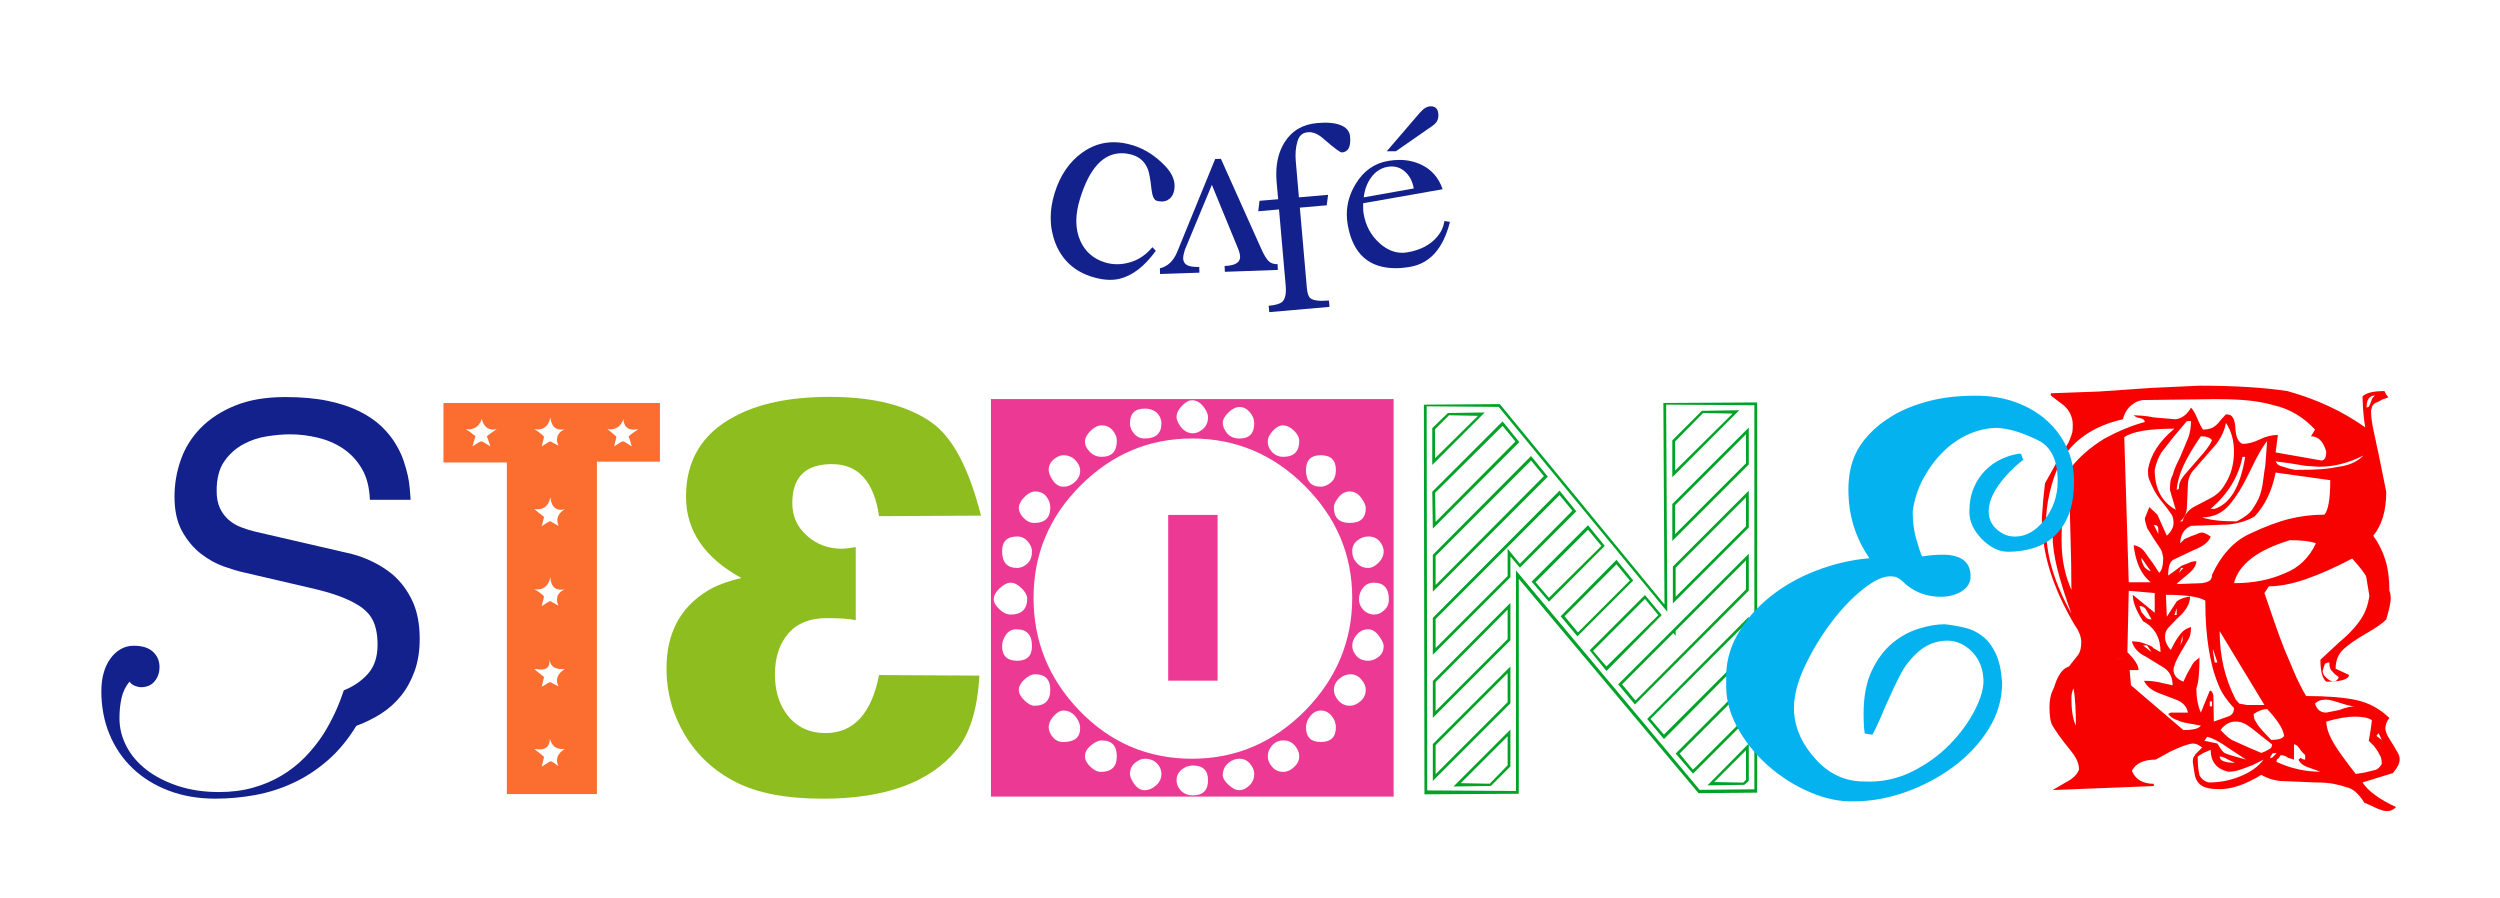 <?xml version="1.0" encoding="UTF-8" standalone="no"?>
<!DOCTYPE svg PUBLIC "-//W3C//DTD SVG 1.1//EN" "http://www.w3.org/Graphics/SVG/1.1/DTD/svg11.dtd">
<svg width="100%" height="100%" viewBox="0 0 621 223" version="1.1" xmlns="http://www.w3.org/2000/svg" xmlns:xlink="http://www.w3.org/1999/xlink" xml:space="preserve" xmlns:serif="http://www.serif.com/" style="fill-rule:evenodd;clip-rule:evenodd;stroke-linejoin:round;stroke-miterlimit:2;">
    <g transform="matrix(1,0,0,1,-879.143,-1799.2)">
        <g transform="matrix(1,0,0,1.004,0,-7.793)">
            <rect x="879.143" y="1800.05" width="620.204" height="221.585" style="fill:rgb(130,130,130);fill-opacity:0;"/>
        </g>
        <g transform="matrix(1,0,0,1,944.059,1614.5)">
            <path d="M222.186,247.001C219.387,250.869 216.379,253.186 213.163,253.954C211.223,254.423 208.977,254.267 206.424,253.486C201.971,252.119 198.911,249.319 197.245,245.087C196.464,243.069 196.073,240.979 196.073,238.818C196.073,236.852 196.392,234.827 197.03,232.744C198.384,228.316 200.669,224.944 203.885,222.626C206.281,220.895 208.892,220.029 211.717,220.029C213.228,220.029 214.797,220.276 216.424,220.771C219.393,221.682 222.076,223.388 224.471,225.888C226.06,227.542 226.854,229.215 226.854,230.908C226.854,231.454 226.77,232.001 226.6,232.548C226.353,233.382 225.845,234.007 225.077,234.423C224.647,234.645 224.172,234.755 223.651,234.755C223.26,234.755 222.837,234.69 222.382,234.56C221.73,234.352 221.307,233.395 221.112,231.689C220.839,229.241 220.552,227.626 220.253,226.845C219.563,224.983 218.273,223.759 216.385,223.173C215.461,222.9 214.569,222.763 213.71,222.763C209.113,222.763 205.663,226.539 203.358,234.091C202.746,236.083 202.44,237.932 202.44,239.638C202.44,241.474 202.792,243.147 203.495,244.658C204.706,247.275 206.737,249.02 209.589,249.892C211.568,250.491 213.628,250.481 215.77,249.863C217.912,249.244 219.771,247.991 221.346,246.103L222.186,247.001Z" style="fill:rgb(19,33,140);fill-rule:nonzero;"/>
            <path d="M223.202,251.337C225.129,250.908 226.561,249.553 227.499,247.275L236.932,224.189L238.358,224.15L248.397,246.552C249.048,247.984 249.628,248.961 250.135,249.482C250.695,250.068 251.464,250.348 252.44,250.322L252.499,251.747L239.335,252.216L239.276,250.771C241.893,250.68 243.176,249.898 243.124,248.427C243.098,247.867 242.915,247.177 242.577,246.357L236.112,230.615L229.374,246.826C229.1,247.75 228.97,248.447 228.983,248.915C229.009,249.632 229.315,250.169 229.901,250.527C230.487,250.885 231.509,251.044 232.967,251.005L233.026,252.431L223.241,252.763L223.202,251.337Z" style="fill:rgb(19,33,140);fill-rule:nonzero;"/>
            <path d="M270.448,218.642C270.474,218.941 270.487,219.228 270.487,219.501C270.487,221.428 269.803,222.451 268.436,222.568C268.007,222.607 266.444,221.448 263.749,219.091C262.447,217.945 261.177,217.431 259.94,217.548C258.625,217.652 257.766,218.421 257.362,219.853C256.932,221.337 256.796,222.952 256.952,224.697L257.733,233.72L264.979,233.095L264.647,235.693L257.967,236.279L259.706,256.201C259.823,257.529 260.109,258.382 260.565,258.759C261.268,259.358 262.811,259.553 265.194,259.345L265.331,260.927L250.37,262.236L250.214,260.654C251.945,260.497 253.078,260.165 253.612,259.658C254.341,258.954 254.621,257.626 254.452,255.673L252.792,236.728L247.635,237.177L247.948,234.579L252.577,234.189L252.186,229.814C252.134,229.163 252.108,228.525 252.108,227.9C252.108,224.905 252.779,222.314 254.12,220.126C255.93,217.197 258.658,215.576 262.303,215.263C264.764,215.042 266.708,215.221 268.133,215.8C269.559,216.38 270.331,217.327 270.448,218.642Z" style="fill:rgb(19,33,140);fill-rule:nonzero;"/>
            <path d="M295.253,239.814C293.586,246.389 290.318,250.107 285.448,250.966C284.146,251.201 282.922,251.318 281.776,251.318C275.096,251.318 271.125,247.731 269.862,240.556C269.706,239.671 269.628,238.805 269.628,237.958C269.628,235.302 270.376,232.757 271.874,230.322C273.801,227.158 276.464,225.276 279.862,224.677C280.839,224.508 281.783,224.423 282.694,224.423C284.699,224.423 286.555,224.84 288.26,225.673C290.747,226.884 292.473,228.896 293.436,231.708L273.69,235.185C273.651,236.253 273.697,237.151 273.827,237.88C274.348,240.836 275.682,243.264 277.831,245.165C279.576,246.715 281.431,247.49 283.397,247.49C283.866,247.49 284.335,247.444 284.803,247.353C287.954,246.806 290.383,245.523 292.089,243.505C293.052,242.372 293.651,241.07 293.885,239.599L295.253,239.814ZM286.268,231.513C285.956,229.768 285.24,228.388 284.12,227.372C282.896,226.253 281.438,225.843 279.745,226.142C278.052,226.441 276.665,227.366 275.585,228.915C274.621,230.283 274.042,231.884 273.846,233.72L286.268,231.513ZM292.382,213.388C292.382,213.857 292.284,214.293 292.089,214.697C291.854,215.152 291.483,215.556 290.975,215.908L281.815,222.275L279.549,222.275L287.792,212.685C288.703,211.63 289.602,211.103 290.487,211.103C291.75,211.103 292.382,211.865 292.382,213.388Z" style="fill:rgb(19,33,140);fill-rule:nonzero;"/>
        </g>
        <g transform="matrix(1,0,0,1,806.303,-800.954)">
            <g transform="matrix(2.884,0,0,2.884,-462.869,2051.66)">
                <path d="M221.901,245.204C221.901,243.944 221.696,242.869 221.286,241.979C220.876,241.089 220.321,240.334 219.621,239.714C218.841,239.054 217.901,238.524 216.801,238.124C216.601,238.064 216.406,238.004 216.216,237.944C216.026,237.884 215.821,237.834 215.601,237.794L207.681,235.964C207.281,235.864 206.886,235.739 206.496,235.589C206.106,235.439 205.756,235.229 205.446,234.959C205.136,234.689 204.886,234.354 204.696,233.954C204.506,233.554 204.411,233.054 204.411,232.454C204.411,231.394 204.631,230.549 205.071,229.919C205.511,229.289 206.056,228.799 206.706,228.449C207.356,228.099 208.046,227.869 208.776,227.759C209.506,227.649 210.161,227.594 210.741,227.594C211.521,227.594 212.311,227.689 213.111,227.879C213.911,228.069 214.636,228.379 215.286,228.809C215.936,229.239 216.476,229.814 216.906,230.534C217.336,231.254 217.571,232.154 217.611,233.234L221.121,233.234C221.101,232.934 221.076,232.609 221.046,232.259C221.016,231.909 220.961,231.544 220.881,231.164C220.781,230.724 220.656,230.284 220.506,229.844C220.356,229.404 220.151,228.964 219.891,228.524C219.571,227.964 219.151,227.434 218.631,226.934C218.111,226.434 217.471,225.994 216.711,225.614C215.951,225.234 215.046,224.934 213.996,224.714C212.946,224.494 211.721,224.384 210.321,224.384C208.641,224.384 207.201,224.629 206.001,225.119C204.801,225.609 203.811,226.254 203.031,227.054C202.251,227.854 201.681,228.769 201.321,229.799C200.961,230.829 200.781,231.884 200.781,232.964C200.781,234.164 201.001,235.159 201.441,235.949C201.881,236.739 202.416,237.379 203.046,237.869C203.676,238.359 204.326,238.724 204.996,238.964C205.666,239.204 206.231,239.374 206.691,239.474L212.361,240.794C213.341,241.014 214.166,241.244 214.836,241.484C215.506,241.724 216.071,241.984 216.531,242.264C217.171,242.644 217.621,243.104 217.881,243.644C218.141,244.184 218.271,244.874 218.271,245.714C218.271,246.774 217.991,247.614 217.431,248.234C216.871,248.854 216.181,249.324 215.361,249.644C215.141,250.324 214.886,250.974 214.596,251.594C214.306,252.214 213.981,252.814 213.621,253.394C213.141,254.134 212.601,254.809 212.001,255.419C211.401,256.029 210.731,256.554 209.991,256.994C209.251,257.434 208.436,257.779 207.546,258.029C206.656,258.279 205.681,258.404 204.621,258.404C203.321,258.404 202.141,258.229 201.081,257.879C200.021,257.529 199.116,257.064 198.366,256.484C197.616,255.904 197.041,255.229 196.641,254.459C196.241,253.689 196.041,252.884 196.041,252.044C196.041,251.424 196.101,250.844 196.221,250.304C196.341,249.764 196.571,249.294 196.911,248.894C197.011,249.054 197.161,249.174 197.361,249.254C197.561,249.334 197.741,249.374 197.901,249.374C198.401,249.374 198.791,249.204 199.071,248.864C199.351,248.524 199.491,248.114 199.491,247.634C199.491,247.114 199.306,246.679 198.936,246.329C198.566,245.979 198.011,245.804 197.271,245.804C196.851,245.804 196.471,245.904 196.131,246.104C195.791,246.304 195.496,246.579 195.246,246.929C194.996,247.279 194.806,247.689 194.676,248.159C194.546,248.629 194.481,249.144 194.481,249.704C194.481,251.064 194.716,252.309 195.186,253.439C195.656,254.569 196.321,255.544 197.181,256.364C198.041,257.184 199.076,257.824 200.286,258.284C201.496,258.744 202.831,258.974 204.291,258.974C205.451,258.974 206.601,258.869 207.741,258.659C208.881,258.449 209.976,258.099 211.026,257.609C212.076,257.119 213.061,256.474 213.981,255.674C214.901,254.874 215.721,253.884 216.441,252.704C217.201,252.424 217.911,252.074 218.571,251.654C219.231,251.234 219.806,250.719 220.296,250.109C220.786,249.499 221.176,248.789 221.466,247.979C221.756,247.169 221.901,246.244 221.901,245.204Z" style="fill:rgb(19,33,140);fill-rule:nonzero;"/>
            </g>
            <g transform="matrix(1.649,0,0,1.649,-299.32,2362.02)">
                <path d="M435.621,264.404L374.961,264.404L374.961,204.524L435.621,204.524L435.621,264.404ZM426.921,215.204C426.921,213.724 426.161,212.984 424.641,212.984C423.161,212.984 422.421,213.724 422.421,215.204C422.421,216.884 423.161,217.724 424.641,217.724C425.161,217.724 425.671,217.514 426.171,217.094C426.671,216.674 426.921,216.044 426.921,215.204ZM421.401,210.824C421.401,210.304 421.131,209.784 420.591,209.264C420.051,208.744 419.481,208.484 418.881,208.484C418.441,208.484 417.961,208.754 417.441,209.294C416.921,209.834 416.661,210.384 416.661,210.944C416.661,211.464 416.841,211.944 417.201,212.384C417.681,212.944 418.281,213.224 419.001,213.224C420.601,213.224 421.401,212.424 421.401,210.824ZM431.421,220.964C431.421,220.564 431.221,220.084 430.821,219.524C430.341,218.804 429.741,218.444 429.021,218.444C428.301,218.444 427.701,218.784 427.221,219.464C426.821,219.984 426.621,220.444 426.621,220.844C426.621,222.404 427.421,223.184 429.021,223.184C430.621,223.184 431.421,222.444 431.421,220.964ZM414.621,208.184C414.621,207.584 414.401,207.024 413.961,206.504C413.521,205.984 413.001,205.724 412.401,205.724C411.841,205.724 411.281,206.004 410.721,206.564C410.161,207.124 409.881,207.624 409.881,208.064C409.881,208.624 410.101,209.164 410.541,209.684C410.981,210.204 411.601,210.464 412.401,210.464C413.881,210.464 414.621,209.704 414.621,208.184ZM434.121,227.444C434.121,226.964 433.921,226.474 433.521,225.974C433.121,225.474 432.541,225.224 431.781,225.224C431.221,225.224 430.681,225.424 430.161,225.824C429.641,226.224 429.381,226.764 429.381,227.444C429.381,228.124 429.611,228.714 430.071,229.214C430.531,229.714 431.101,229.964 431.781,229.964C432.301,229.964 432.821,229.704 433.341,229.184C433.861,228.664 434.121,228.084 434.121,227.444ZM407.661,207.224C407.661,206.824 407.461,206.344 407.061,205.784C406.541,205.064 405.941,204.704 405.261,204.704C404.781,204.704 404.271,204.984 403.731,205.544C403.191,206.104 402.921,206.664 402.921,207.224C402.921,207.624 403.121,208.104 403.521,208.664C404.041,209.344 404.661,209.684 405.381,209.684C405.901,209.684 406.411,209.464 406.911,209.024C407.411,208.584 407.661,207.984 407.661,207.224ZM434.901,234.704C434.901,233.024 434.141,232.184 432.621,232.184C431.981,232.184 431.451,232.434 431.031,232.934C430.611,233.434 430.401,234.024 430.401,234.704C430.401,235.224 430.581,235.704 430.941,236.144C431.421,236.704 432.021,236.984 432.741,236.984C433.221,236.984 433.701,236.774 434.181,236.354C434.661,235.934 434.901,235.384 434.901,234.704ZM434.121,241.724C434.121,241.364 433.881,240.854 433.401,240.194C432.921,239.534 432.381,239.204 431.781,239.204C431.101,239.204 430.531,239.474 430.071,240.014C429.611,240.554 429.381,241.124 429.381,241.724C429.381,242.204 429.591,242.694 430.011,243.194C430.431,243.694 431.021,243.944 431.781,243.944C432.341,243.944 432.871,243.744 433.371,243.344C433.871,242.944 434.121,242.404 434.121,241.724ZM400.641,208.184C400.641,207.664 400.461,207.184 400.101,206.744C399.621,206.224 398.961,205.964 398.121,205.964C396.641,205.964 395.901,206.704 395.901,208.184C395.901,208.744 396.111,209.264 396.531,209.744C396.951,210.224 397.481,210.464 398.121,210.464C399.801,210.464 400.641,209.704 400.641,208.184ZM393.921,210.824C393.921,210.264 393.711,209.734 393.291,209.234C392.871,208.734 392.321,208.484 391.641,208.484C391.081,208.484 390.521,208.764 389.961,209.324C389.401,209.884 389.121,210.424 389.121,210.944C389.121,211.464 389.341,211.944 389.781,212.384C390.261,212.944 390.881,213.224 391.641,213.224C393.161,213.224 393.921,212.424 393.921,210.824ZM431.421,248.324C431.421,247.804 431.201,247.284 430.761,246.764C430.321,246.244 429.781,245.984 429.141,245.984C428.541,245.984 428.001,246.184 427.521,246.584C426.921,247.064 426.621,247.644 426.621,248.324C426.621,248.884 426.851,249.424 427.311,249.944C427.771,250.464 428.341,250.724 429.021,250.724C429.581,250.724 430.121,250.494 430.641,250.034C431.161,249.574 431.421,249.004 431.421,248.324ZM426.921,253.964C426.921,253.324 426.701,252.744 426.261,252.224C425.821,251.704 425.281,251.444 424.641,251.444C424.041,251.444 423.521,251.714 423.081,252.254C422.641,252.794 422.421,253.364 422.421,253.964C422.421,255.444 423.161,256.184 424.641,256.184C426.161,256.184 426.921,255.444 426.921,253.964ZM429.381,234.464C429.381,227.984 427.001,222.364 422.241,217.604C417.481,212.844 411.821,210.464 405.261,210.464C398.781,210.464 393.181,212.824 388.461,217.544C383.741,222.264 381.381,227.904 381.381,234.464C381.381,240.984 383.661,246.624 388.221,251.384C392.901,256.264 398.581,258.704 405.261,258.704C411.861,258.704 417.561,256.264 422.361,251.384C427.041,246.584 429.381,240.944 429.381,234.464ZM388.401,215.324C388.401,214.764 388.161,214.234 387.681,213.734C387.201,213.234 386.601,212.984 385.881,212.984C385.401,212.984 384.911,213.194 384.411,213.614C383.911,214.034 383.661,214.564 383.661,215.204C383.661,215.604 383.841,216.084 384.201,216.644C384.641,217.364 385.201,217.724 385.881,217.724C386.521,217.724 387.101,217.484 387.621,217.004C388.141,216.524 388.401,215.964 388.401,215.324ZM383.901,220.844C383.901,220.244 383.701,219.694 383.301,219.194C382.901,218.694 382.341,218.444 381.621,218.444C381.101,218.444 380.561,218.724 380.001,219.284C379.441,219.844 379.161,220.404 379.161,220.964C379.161,221.444 379.401,221.934 379.881,222.434C380.361,222.934 380.901,223.184 381.501,223.184C383.101,223.184 383.901,222.404 383.901,220.844ZM421.401,258.344C421.401,257.784 421.181,257.244 420.741,256.724C420.301,256.204 419.721,255.944 419.001,255.944C418.321,255.944 417.761,256.194 417.321,256.694C416.881,257.194 416.661,257.744 416.661,258.344C416.661,258.904 416.881,259.434 417.321,259.934C417.761,260.434 418.321,260.684 419.001,260.684C419.561,260.684 420.101,260.444 420.621,259.964C421.141,259.484 421.401,258.944 421.401,258.344ZM381.141,227.444C381.141,226.964 380.931,226.474 380.511,225.974C380.091,225.474 379.561,225.224 378.921,225.224C377.401,225.224 376.641,225.964 376.641,227.444C376.641,229.124 377.401,229.964 378.921,229.964C379.441,229.964 379.941,229.754 380.421,229.334C380.901,228.914 381.141,228.284 381.141,227.444ZM414.621,260.984C414.621,260.464 414.411,259.954 413.991,259.454C413.571,258.954 413.041,258.704 412.401,258.704C411.801,258.704 411.261,258.904 410.781,259.304C410.181,259.784 409.881,260.424 409.881,261.224C409.881,261.624 410.171,262.094 410.751,262.634C411.331,263.174 411.881,263.444 412.401,263.444C412.881,263.444 413.371,263.214 413.871,262.754C414.371,262.294 414.621,261.704 414.621,260.984ZM380.421,234.584C380.421,234.104 380.141,233.584 379.581,233.024C379.021,232.464 378.461,232.184 377.901,232.184C377.421,232.184 376.881,232.464 376.281,233.024C375.681,233.584 375.381,234.144 375.381,234.704C375.381,235.144 375.661,235.634 376.221,236.174C376.781,236.714 377.341,236.984 377.901,236.984C379.581,236.984 380.421,236.184 380.421,234.584ZM407.661,261.944C407.661,260.464 406.901,259.724 405.381,259.724C404.741,259.724 404.171,259.934 403.671,260.354C403.171,260.774 402.921,261.304 402.921,261.944C402.921,262.464 403.101,262.944 403.461,263.384C403.941,263.944 404.581,264.224 405.381,264.224C406.901,264.224 407.661,263.464 407.661,261.944ZM381.141,241.724C381.141,240.044 380.361,239.204 378.801,239.204C378.121,239.204 377.591,239.484 377.211,240.044C376.831,240.604 376.641,241.164 376.641,241.724C376.641,243.204 377.401,243.944 378.921,243.944C380.401,243.944 381.141,243.204 381.141,241.724ZM400.641,260.984C400.641,260.464 400.461,259.984 400.101,259.544C399.621,258.984 398.961,258.704 398.121,258.704C397.641,258.704 397.151,258.914 396.651,259.334C396.151,259.754 395.901,260.304 395.901,260.984C395.901,261.344 396.081,261.804 396.441,262.364C396.921,263.084 397.481,263.444 398.121,263.444C398.721,263.444 399.291,263.204 399.831,262.724C400.371,262.244 400.641,261.664 400.641,260.984ZM383.901,248.324C383.901,246.764 383.141,245.984 381.621,245.984C381.101,245.984 380.561,246.244 380.001,246.764C379.441,247.284 379.161,247.804 379.161,248.324C379.161,248.844 379.441,249.374 380.001,249.914C380.561,250.454 381.061,250.724 381.501,250.724C383.101,250.724 383.901,249.924 383.901,248.324ZM393.921,258.344C393.921,256.744 393.161,255.944 391.641,255.944C391.201,255.944 390.701,256.164 390.141,256.604C389.461,257.124 389.121,257.704 389.121,258.344C389.121,258.864 389.391,259.384 389.931,259.904C390.471,260.424 391.001,260.684 391.521,260.684C393.121,260.684 393.921,259.904 393.921,258.344ZM388.401,254.084C388.401,253.564 388.201,253.024 387.801,252.464C387.281,251.784 386.641,251.444 385.881,251.444C385.401,251.444 384.911,251.724 384.411,252.284C383.911,252.844 383.661,253.404 383.661,253.964C383.661,254.444 383.861,254.934 384.261,255.434C384.661,255.934 385.201,256.184 385.881,256.184C387.561,256.184 388.401,255.484 388.401,254.084ZM409.101,246.944L401.661,246.944L401.661,221.984L409.101,221.984L409.101,246.944Z" style="fill:rgb(236,58,148);fill-rule:nonzero;"/>
            </g>
            <g transform="matrix(2.245,0,0,2.245,-1192.3,2226.92)">
                <path d="M660.801,223.364L672.081,223.304C670.761,218.104 668.961,214.684 666.681,213.044C664.001,211.124 660.221,210.164 655.341,210.164C650.941,210.164 647.401,210.904 644.721,212.384C641.201,214.264 639.441,217.204 639.441,221.204C639.441,224.964 641.481,227.964 645.561,230.204C643.921,230.604 642.661,231.084 641.781,231.644C638.781,233.484 637.281,236.344 637.281,240.224C637.281,242.864 637.961,245.314 639.321,247.574C640.681,249.834 642.561,251.574 644.961,252.794C647.361,254.014 650.561,254.624 654.561,254.624C661.481,254.624 666.421,252.824 669.381,249.224C670.861,247.424 671.701,244.684 671.901,241.004L660.801,240.944C659.961,245.224 657.981,247.364 654.861,247.364C653.101,247.364 651.701,246.704 650.661,245.384C649.741,244.184 649.281,242.684 649.281,240.884C649.281,239.004 649.771,237.494 650.751,236.354C651.731,235.214 653.141,234.644 654.981,234.644C656.581,234.644 657.661,234.724 658.221,234.884L658.221,226.784C657.541,226.904 657.021,226.964 656.661,226.964C655.181,226.964 653.901,226.484 652.821,225.524C651.741,224.564 651.201,223.364 651.201,221.924C651.201,219.044 652.661,217.604 655.581,217.604C658.501,217.604 660.241,219.524 660.801,223.364Z" style="fill:rgb(142,189,31);fill-rule:nonzero;"/>
            </g>
            <g transform="matrix(1.768,0,0,1.768,-257.666,2331.36)">
                <path d="M279.656,216.899L270.801,216.899L270.801,263.594L258.151,263.594L258.151,217.009L249.241,217.009L249.241,208.649L279.656,208.649L279.656,216.899ZM276.631,212.334C276.374,212.371 276.154,212.389 275.971,212.389C275.054,212.389 274.578,211.894 274.541,210.904C274.138,212.004 273.386,212.481 272.286,212.334C272.579,212.554 273.001,212.903 273.551,213.379C273.478,213.673 273.368,214.131 273.221,214.754C273.918,214.278 274.339,214.039 274.486,214.039C274.596,214.039 274.999,214.278 275.696,214.754C275.623,214.424 275.476,213.948 275.256,213.324C275.549,213.068 276.008,212.738 276.631,212.334ZM266.291,212.334C266.108,212.371 265.924,212.389 265.741,212.389C264.898,212.389 264.403,211.821 264.256,210.684C263.999,211.968 263.248,212.518 262.001,212.334C262.478,212.591 262.936,212.939 263.376,213.379C263.303,213.673 263.193,214.131 263.046,214.754C263.743,214.278 264.164,214.039 264.311,214.039C264.238,214.039 264.604,214.241 265.411,214.644C265.264,214.351 265.191,214.076 265.191,213.819C265.191,213.159 265.558,212.664 266.291,212.334ZM256.721,212.334L256.226,212.389C255.419,212.389 254.888,211.894 254.631,210.904C254.228,212.004 253.476,212.481 252.376,212.334C252.706,212.518 253.164,212.848 253.751,213.324C253.641,213.618 253.494,214.094 253.311,214.754C254.008,214.278 254.429,214.039 254.576,214.039C254.686,214.039 255.108,214.278 255.841,214.754C255.731,214.424 255.566,213.948 255.346,213.324C255.639,213.068 256.098,212.738 256.721,212.334ZM266.291,223.554C266.108,223.628 265.924,223.664 265.741,223.664C264.898,223.664 264.403,223.078 264.256,221.904C263.999,223.188 263.248,223.738 262.001,223.554C262.294,223.811 262.753,224.178 263.376,224.654C263.303,224.948 263.193,225.388 263.046,225.974C263.706,225.498 264.128,225.259 264.311,225.259C264.238,225.259 264.604,225.479 265.411,225.919C265.301,225.626 265.246,225.351 265.246,225.094C265.246,224.544 265.594,224.031 266.291,223.554ZM266.291,234.829C266.108,234.866 265.924,234.884 265.741,234.884C264.824,234.884 264.329,234.298 264.256,233.124C263.999,234.408 263.248,234.976 262.001,234.829C262.478,235.049 262.936,235.379 263.376,235.819C263.303,236.113 263.193,236.571 263.046,237.194C263.743,236.718 264.164,236.479 264.311,236.479C264.238,236.479 264.604,236.699 265.411,237.139C265.264,236.846 265.191,236.553 265.191,236.259C265.191,235.636 265.558,235.159 266.291,234.829ZM266.291,246.049L265.906,246.049C264.806,246.049 264.219,245.573 264.146,244.619L264.146,244.949C264.146,245.719 263.743,246.104 262.936,246.104C262.789,246.104 262.624,246.086 262.441,246.049L262.001,246.049C262.551,246.489 263.009,246.856 263.376,247.149C263.303,247.443 263.193,247.901 263.046,248.524C263.743,248.084 264.164,247.864 264.311,247.864C264.238,247.864 264.604,248.066 265.411,248.469C265.264,248.176 265.191,247.901 265.191,247.644C265.191,247.021 265.558,246.489 266.291,246.049ZM266.291,257.269L265.906,257.269C265.026,257.269 264.458,256.793 264.201,255.839C264.164,256.829 263.688,257.324 262.771,257.324C262.698,257.324 262.441,257.306 262.001,257.269C262.551,257.673 263.009,258.039 263.376,258.369C263.303,258.699 263.193,259.158 263.046,259.744C263.853,259.231 264.274,258.974 264.311,258.974C264.384,258.974 264.577,259.084 264.889,259.304C265.2,259.524 265.374,259.653 265.411,259.689C265.264,259.396 265.191,259.121 265.191,258.864C265.191,258.241 265.558,257.709 266.291,257.269Z" style="fill:rgb(251,110,47);fill-rule:nonzero;"/>
            </g>
            <g transform="matrix(1.854,0,0,1.854,-278.551,2329.34)">
                <path d="M506.421,203.324L506.241,202.064L506.121,200.684L506.061,199.184C506.541,198.704 507.521,198.464 509.001,198.464L509.241,198.944L509.541,199.304L508.701,199.604L508.041,199.964C507.801,200.004 507.581,200.164 507.381,200.444L507.201,201.104C507.201,201.784 507.311,202.654 507.531,203.714C507.751,204.774 507.981,205.844 508.221,206.924L509.241,211.964C509.241,214.484 508.661,216.444 507.501,217.844C508.221,218.844 508.761,219.924 509.121,221.084C509.481,222.244 509.661,223.624 509.661,225.224C509.781,225.464 509.841,225.804 509.841,226.244C509.841,226.804 509.641,227.744 509.241,229.064C508.801,229.544 507.901,230.174 506.541,230.954C505.181,231.734 504.161,232.444 503.481,233.084C502.801,233.724 502.461,234.584 502.461,235.664L504.261,236.504C504.181,237.104 503.161,237.404 501.201,237.404C500.681,236.964 500.421,235.984 500.421,234.464L502.941,232.124C504.341,230.964 505.381,229.814 506.061,228.674C506.741,227.534 507.081,226.084 507.081,224.324C506.761,223.444 505.961,222.304 504.681,220.904C502.401,222.104 500.331,223.024 498.471,223.664C496.611,224.304 494.961,224.624 493.521,224.624L492.921,225.524L494.301,229.544C494.701,230.704 495.121,231.844 495.561,232.964L496.881,236.084C497.041,236.484 497.291,237.024 497.631,237.704C497.971,238.384 498.261,238.924 498.501,239.324C501.301,239.324 503.541,239.504 505.221,239.864C506.901,240.224 508.381,241.024 509.661,242.264C509.301,242.704 509.121,243.204 509.121,243.764C509.241,244.284 509.381,244.644 509.541,244.844L510.201,245.924C510.481,246.404 510.691,246.764 510.831,247.004C510.971,247.244 511.041,247.524 511.041,247.844C511.041,248.324 510.741,248.924 510.141,249.644L506.061,250.904C506.821,252.064 508.321,253.164 510.561,254.204C510.201,254.564 509.801,254.744 509.361,254.744C508.921,254.744 508.341,254.564 507.621,254.204L506.301,253.604C505.621,252.524 504.921,251.864 504.201,251.624C503.481,251.384 502.801,251.204 502.161,251.084C501.521,250.964 500.741,250.904 499.821,250.904L495.501,250.724C495.021,250.724 494.521,250.654 494.001,250.514C493.481,250.374 492.981,250.164 492.501,249.884C490.421,251.164 488.561,251.804 486.921,251.804C485.761,251.804 484.941,251.634 484.461,251.294C483.981,250.954 483.681,250.444 483.561,249.764L483.321,248.144C483.321,247.864 483.361,247.654 483.441,247.514C483.521,247.374 483.601,247.244 483.681,247.124L484.581,246.224C484.141,245.864 483.721,245.684 483.321,245.684C482.641,245.764 481.641,246.124 480.321,246.764L478.341,247.844C476.741,247.844 475.681,248.344 475.161,249.344C475.641,250.504 476.621,251.084 478.101,251.084L478.101,251.384L464.541,251.924L466.281,250.904C467.241,250.424 467.841,249.844 468.081,249.164C468.081,248.404 467.741,247.604 467.061,246.764C466.381,245.924 465.861,245.254 465.501,244.754C465.141,244.254 464.821,243.774 464.541,243.314C464.261,242.854 464.121,242.024 464.121,240.824C464.121,239.904 464.271,239.134 464.571,238.514C464.871,237.894 465.141,237.404 465.381,237.044C465.621,236.684 465.961,236.264 466.401,235.784L467.961,233.804C468.241,233.404 468.381,232.844 468.381,232.124C468.381,231.404 468.081,230.624 467.481,229.784C466.041,227.344 464.951,224.954 464.211,222.614C463.471,220.274 463.101,217.904 463.101,215.504L463.281,213.044L463.521,210.824L464.961,208.244L466.701,205.304C466.981,204.624 467.141,204.184 467.181,203.984C467.221,203.784 467.241,203.464 467.241,203.024C467.241,201.984 466.841,201.104 466.041,200.384L464.301,199.064L464.301,198.764L470.781,198.524L477.741,198.044L484.221,197.744C488.861,197.744 492.781,197.984 495.981,198.464C499.901,199.544 503.381,201.164 506.421,203.324ZM509.361,224.984C509.361,226.424 509.161,227.484 508.761,228.164L507.201,229.604L507.021,226.124L506.601,223.604L506.181,221.564C505.621,220.684 504.811,219.934 503.751,219.314C502.691,218.694 501.381,218.164 499.821,217.724C494.141,217.724 490.521,218.954 488.961,221.414C487.401,223.874 486.541,225.844 486.381,227.324C486.141,228.884 486.021,230.684 486.021,232.724L485.901,228.704L485.721,226.544L485.781,225.944L485.901,225.344C486.261,223.104 487.521,221.074 489.681,219.254C491.841,217.434 494.141,216.284 496.581,215.804C499.221,215.804 501.481,216.114 503.361,216.734C505.241,217.354 506.761,218.524 507.921,220.244C508.881,221.204 509.361,222.784 509.361,224.984ZM467.481,236.864C466.881,237.424 466.521,238.154 466.401,239.054C466.281,239.954 466.221,241.184 466.221,242.744C466.341,243.544 466.811,244.294 467.631,244.994C468.451,245.694 469.301,246.204 470.181,246.524C470.901,246.924 471.821,247.124 472.941,247.124C473.261,247.124 473.541,247.094 473.781,247.034C474.021,246.974 474.181,246.944 474.261,246.944C474.781,246.944 475.291,246.904 475.791,246.824C476.291,246.744 477.041,246.564 478.041,246.284L481.641,245.504C481.001,245.504 479.881,245.604 478.281,245.804L475.161,246.104L474.921,243.464L474.741,240.224L475.581,240.224C475.821,240.544 476.121,240.844 476.481,241.124C476.841,241.404 477.301,241.704 477.861,242.024L480.621,243.704C481.301,244.184 481.741,244.724 481.941,245.324C479.541,247.004 476.781,247.844 473.661,247.844C471.381,247.844 469.421,247.404 467.781,246.524C465.581,244.804 464.361,242.984 464.121,241.064C464.601,237.784 465.401,235.914 466.521,235.454C467.641,234.994 468.281,234.734 468.441,234.674C468.601,234.614 468.901,234.564 469.341,234.524L473.961,234.344C472.481,234.344 471.211,234.564 470.151,235.004C469.091,235.444 468.201,236.064 467.481,236.864ZM483.081,202.484L482.541,202.484L480.861,204.464L479.121,206.684C478.721,207.324 478.421,208.104 478.221,209.024C478.221,211.544 479.161,213.324 481.041,214.364L480.261,211.724C480.261,211.324 480.281,210.964 480.321,210.644C480.361,210.324 480.461,210.024 480.621,209.744C480.741,209.264 480.901,208.814 481.101,208.394C481.301,207.974 481.481,207.604 481.641,207.284L482.721,204.704C482.961,204.024 483.081,203.284 483.081,202.484ZM487.641,210.944C488.441,209.704 488.841,208.244 488.841,206.564C488.841,205.084 488.481,203.804 487.761,202.724C487.681,203.204 487.531,203.684 487.311,204.164C487.091,204.644 486.801,205.124 486.441,205.604L483.561,208.904C482.961,209.504 482.661,210.264 482.661,211.184L482.541,213.884C482.541,214.724 482.241,215.404 481.641,215.924L481.941,215.924C482.181,215.124 482.641,214.504 483.321,214.064L485.721,212.804C486.561,212.364 487.201,211.744 487.641,210.944ZM480.861,203.504C477.461,203.504 475.221,203.884 474.141,204.644L474.741,224.084L477.681,224.084C476.401,223.044 475.641,221.384 475.401,219.104C476.001,219.224 476.461,219.484 476.781,219.884L478.041,221.624L478.821,222.824C479.181,222.504 479.361,221.824 479.361,220.784C479.281,220.304 479.181,219.944 479.061,219.704L478.101,218.264L477.201,216.824C477.121,216.544 477.051,216.304 476.991,216.104C476.931,215.904 476.901,215.704 476.901,215.504L477.501,214.004L478.581,215.024L479.301,216.644L479.841,217.844C480.441,217.284 480.741,216.724 480.741,216.164C480.741,215.684 480.661,215.314 480.501,215.054C480.341,214.794 480.121,214.484 479.841,214.124C479.561,213.764 479.241,213.354 478.881,212.894C478.521,212.434 478.191,211.884 477.891,211.244C477.591,210.604 477.421,210.194 477.381,210.014C477.341,209.834 477.321,209.504 477.321,209.024C477.641,207.024 478.821,205.184 480.861,203.504ZM485.901,205.064C485.661,204.704 485.161,204.524 484.401,204.524C483.401,205.964 482.631,207.264 482.091,208.424C481.551,209.584 481.241,210.684 481.161,211.724L481.461,211.544C481.461,211.184 481.511,210.884 481.611,210.644C481.711,210.404 481.881,210.124 482.121,209.804L484.041,207.584C485.001,206.544 485.621,205.704 485.901,205.064ZM493.281,205.184C492.761,205.744 492.011,207.054 491.031,209.114C490.051,211.174 489.091,212.734 488.151,213.794C487.211,214.854 486.021,215.384 484.581,215.384C485.541,215.744 487.081,215.924 489.201,215.924C490.241,215.404 490.951,214.854 491.331,214.274C491.711,213.694 491.981,213.224 492.141,212.864C492.301,212.504 492.431,212.114 492.531,211.694C492.631,211.274 492.721,210.734 492.801,210.074C492.881,209.414 492.961,208.864 493.041,208.424L493.281,205.184ZM490.341,207.284L489.981,207.284C489.461,209.924 488.041,212.244 485.721,214.244L486.261,214.244C488.341,213.564 489.701,211.244 490.341,207.284ZM500.301,208.604L498.441,208.484L496.221,208.124L494.421,207.884C494.541,208.164 494.741,208.364 495.021,208.484L496.221,208.844L497.001,209.024C498.561,209.024 499.741,208.994 500.541,208.934C501.341,208.874 502.301,208.734 503.421,208.514C504.541,208.294 505.461,207.824 506.181,207.104C504.181,208.104 502.221,208.604 500.301,208.604ZM501.741,210.404L494.421,209.384C493.941,211.824 493.001,213.784 491.601,215.264C490.681,215.824 489.521,216.184 488.121,216.344L483.081,216.524C482.601,216.724 482.241,217.034 482.001,217.454C481.761,217.874 481.641,218.344 481.641,218.864L482.181,218.324L482.961,217.964L483.921,217.604C484.121,217.484 484.341,217.424 484.581,217.424C484.821,217.424 485.201,217.604 485.721,217.964C485.481,218.684 484.681,219.304 483.321,219.824L480.681,221.084C480.241,221.364 480.021,222.064 480.021,223.184L480.861,222.584L481.821,221.864L482.781,221.504C483.061,221.344 483.401,221.264 483.801,221.264C483.801,221.824 483.401,222.424 482.601,223.064C481.801,223.704 481.321,224.124 481.161,224.324L484.521,224.204C485.041,224.124 485.401,224.004 485.601,223.844C485.801,223.684 485.901,223.424 485.901,223.064C487.141,220.424 488.791,218.614 490.851,217.634C492.911,216.654 494.711,215.974 496.251,215.594C497.791,215.214 499.361,215.024 500.961,215.024C501.481,214.424 501.741,212.884 501.741,210.404ZM467.061,225.104C467.061,222.984 467.011,220.244 466.911,216.884C466.811,213.524 466.761,211.544 466.761,210.944C466.081,212.864 465.741,215.324 465.741,218.324C465.741,219.764 465.861,221.034 466.101,222.134C466.341,223.234 466.661,224.224 467.061,225.104ZM499.701,203.624C498.141,201.944 496.321,200.864 494.241,200.384C493.121,200.064 491.961,199.844 490.761,199.724C489.561,199.604 488.061,199.544 486.261,199.544L476.901,199.664C476.261,199.664 475.661,199.894 475.101,200.354C474.541,200.814 474.161,201.444 473.961,202.244C470.041,203.124 467.241,205.044 465.561,208.004C464.961,209.244 464.491,210.594 464.151,212.054C463.811,213.514 463.641,214.964 463.641,216.404C463.641,218.484 463.931,220.484 464.511,222.404C465.091,224.324 465.941,226.284 467.061,228.284C466.221,225.964 465.591,223.964 465.171,222.284C464.751,220.604 464.541,219.124 464.541,217.844C464.541,216.884 464.761,215.484 465.201,213.644C465.201,211.884 465.791,210.254 466.971,208.754C468.151,207.254 469.661,205.944 471.501,204.824C473.341,203.824 475.141,203.084 476.901,202.604C476.861,202.324 476.651,202.154 476.271,202.094C475.891,202.034 475.601,201.904 475.401,201.704C475.641,201.704 476.011,201.724 476.511,201.764C477.011,201.804 477.561,201.884 478.161,202.004L481.041,202.244C481.881,202.124 482.561,201.604 483.081,200.684C483.361,200.964 483.641,201.444 483.921,202.124C484.201,202.804 484.461,203.304 484.701,203.624C485.301,203.624 485.781,203.504 486.141,203.264C486.501,203.024 486.801,202.724 487.041,202.364L487.761,201.584C488.241,201.584 488.541,201.724 488.661,202.004C488.821,202.164 488.941,202.564 489.021,203.204C489.021,203.724 489.091,204.204 489.231,204.644C489.371,205.084 489.621,205.384 489.981,205.544C490.701,205.544 491.471,205.344 492.291,204.944C493.111,204.544 493.921,204.344 494.721,204.344L494.421,206.684L500.541,207.764C500.981,207.764 501.201,207.364 501.201,206.564C500.801,205.204 500.121,204.524 499.161,204.524L499.701,203.624ZM478.701,216.944C478.701,216.584 478.501,216.404 478.101,216.404L478.701,217.604L478.701,216.944ZM499.821,218.864C499.101,218.584 497.941,218.444 496.341,218.444C491.981,219.764 489.481,221.684 488.841,224.204C491.401,224.204 493.661,223.764 495.621,222.884C497.501,222.164 498.901,220.824 499.821,218.864ZM476.421,220.784C476.421,220.984 476.461,221.194 476.541,221.414C476.621,221.634 476.721,221.844 476.841,222.044C477.201,222.404 477.481,222.584 477.681,222.584L476.421,220.784ZM481.461,222.824L482.061,222.164L481.761,222.164L481.461,222.824ZM478.221,228.164L478.221,225.524L474.741,225.224L474.561,233.444C475.561,234.444 476.061,235.244 476.061,235.844L474.861,235.844L475.041,237.884L482.061,243.884C483.381,243.884 484.161,243.684 484.401,243.284L482.721,242.984C482.281,242.904 481.971,242.834 481.791,242.774C481.611,242.714 481.331,242.604 480.951,242.444C480.571,242.284 480.261,242.044 480.021,241.724L480.381,241.544L482.661,241.544C482.541,240.784 482.061,240.224 481.221,239.864L478.701,238.904C477.781,238.544 477.141,238.004 476.781,237.284C477.701,237.284 478.521,237.384 479.241,237.584L480.621,237.884C480.621,236.844 480.241,236.064 479.481,235.544L477.021,234.044C476.021,233.564 475.401,232.884 475.161,232.004C475.801,232.004 476.321,232.084 476.721,232.244C477.121,232.404 477.411,232.514 477.591,232.574C477.771,232.634 477.921,232.744 478.041,232.904L479.001,233.444C479.001,231.524 478.221,230.144 476.661,229.304C475.741,227.904 475.281,226.724 475.281,225.764L478.221,228.164ZM485.001,226.544C484.161,226.024 482.401,225.764 479.721,225.764L479.841,228.704L481.161,226.664C481.401,226.464 481.711,226.304 482.091,226.184C482.471,226.064 482.761,226.004 482.961,226.004C482.961,226.524 482.801,227.034 482.481,227.534C482.161,228.034 481.741,228.504 481.221,228.944L480.021,230.204C479.741,230.524 479.601,230.924 479.601,231.404C479.601,232.004 479.861,232.584 480.381,233.144C480.541,232.824 480.701,232.514 480.861,232.214C481.021,231.914 481.281,231.524 481.641,231.044C482.001,230.564 482.481,230.244 483.081,230.084C483.081,230.804 482.981,231.324 482.781,231.644L481.581,233.684C481.021,234.684 480.741,235.404 480.741,235.844C480.741,236.524 481.181,237.044 482.061,237.404L482.541,236.384L483.321,235.004C483.441,234.804 483.601,234.634 483.801,234.494C484.001,234.354 484.141,234.244 484.221,234.164C484.221,236.204 484.081,237.584 483.801,238.304C483.801,239.544 484.001,240.624 484.401,241.544L485.601,238.604C485.841,238.604 486.001,238.824 486.081,239.264L486.141,242.744L488.181,242.024C488.621,241.824 488.841,241.464 488.841,240.944C487.881,239.904 487.211,238.924 486.831,238.004C486.451,237.084 486.161,236.234 485.961,235.454C485.761,234.674 485.591,233.844 485.451,232.964C485.311,232.084 485.201,231.144 485.121,230.144C485.041,229.144 485.001,227.944 485.001,226.544ZM477.021,227.684C476.821,227.404 476.541,227.264 476.181,227.264L476.421,228.044L477.021,228.764C477.181,228.964 477.441,229.064 477.801,229.064L477.021,227.684ZM481.161,227.564L480.861,228.464L481.161,228.464L481.161,227.564ZM492.921,240.524L486.921,230.624C486.921,233.984 487.641,237.044 489.081,239.804L489.561,240.344L490.581,240.524L492.921,240.524ZM481.641,232.544L481.941,231.884L481.941,231.224L481.641,232.544ZM477.801,233.444L477.201,232.544L476.661,232.544L477.801,233.444ZM486.021,233.324L486.261,234.824L486.621,234.824L486.021,233.024L486.021,233.324ZM507.741,199.064C506.981,199.064 506.601,199.604 506.601,200.684L506.901,200.564C507.061,200.284 507.181,200.004 507.261,199.724C507.341,199.444 507.501,199.224 507.741,199.064ZM501.621,234.824C501.421,234.824 501.221,234.884 501.021,235.004L500.841,235.544L500.721,235.964C500.721,236.284 500.901,236.604 501.261,236.924C501.621,237.244 501.981,237.404 502.341,237.404C502.541,237.284 502.661,237.184 502.701,237.104L502.881,236.864C502.841,236.744 502.661,236.584 502.341,236.384L501.801,235.784C501.681,235.544 501.621,235.224 501.621,234.824ZM467.661,243.284C467.661,241.284 467.561,239.624 467.361,238.304C467.241,238.504 467.161,238.714 467.121,238.934C467.081,239.154 467.061,239.384 467.061,239.624C467.061,241.264 467.261,242.484 467.661,243.284ZM485.601,240.044L485.601,240.704L485.901,240.704L485.901,240.044L485.601,240.044ZM505.041,240.704C504.881,240.704 504.651,240.674 504.351,240.614C504.051,240.554 503.691,240.454 503.271,240.314C502.851,240.174 502.451,240.054 502.071,239.954C501.691,239.854 501.401,239.804 501.201,239.804C500.521,239.804 500.021,239.984 499.701,240.344C499.941,241.144 500.441,241.544 501.201,241.544L503.001,241.184C503.801,240.864 504.481,240.704 505.041,240.704ZM495.561,244.664C495.481,244.144 495.241,243.584 494.841,242.984C494.441,242.384 493.921,241.744 493.281,241.064C492.761,241.064 492.161,241.284 491.481,241.724C491.481,242.204 491.601,242.584 491.841,242.864C491.961,243.144 492.301,243.584 492.861,244.184L493.821,245.204C494.781,245.204 495.361,245.024 495.561,244.664ZM507.321,242.564C506.881,242.244 506.121,242.084 505.041,242.084C504.001,242.084 502.721,242.304 501.201,242.744C501.241,243.304 501.351,243.814 501.531,244.274C501.711,244.734 501.941,245.204 502.221,245.684C502.501,246.164 502.941,246.814 503.541,247.634C504.141,248.454 504.681,249.164 505.161,249.764L506.301,249.584L507.801,249.224C508.081,249.144 508.361,248.884 508.641,248.444C508.641,247.844 508.541,247.424 508.341,247.184C508.221,246.904 508.081,246.664 507.921,246.464C507.761,246.264 507.641,246.104 507.561,245.984L506.901,245.324L507.141,243.944L507.321,242.564ZM493.941,245.804L492.501,244.664C491.581,243.904 490.901,243.394 490.461,243.134C490.021,242.874 489.561,242.744 489.081,242.744C488.281,242.744 487.601,243.124 487.041,243.884C487.281,244.124 487.501,244.344 487.701,244.544C487.901,244.744 488.181,244.964 488.541,245.204L490.941,246.284L492.501,246.944L492.981,246.764L493.641,246.404C493.841,246.284 493.941,246.084 493.941,245.804ZM490.461,247.844L488.181,246.344C486.941,245.464 485.961,244.944 485.241,244.784L484.881,245.324L486.621,245.684C487.061,246.444 487.391,246.874 487.611,246.974C487.831,247.074 488.251,247.214 488.871,247.394C489.491,247.574 490.021,247.724 490.461,247.844ZM507.921,244.664L508.641,245.204L508.221,244.304L507.921,244.664ZM498.381,247.244C498.261,247.124 498.141,247.004 498.021,246.884C497.901,246.764 497.741,246.554 497.541,246.254C497.341,245.954 497.121,245.804 496.881,245.804L496.881,247.844L496.101,247.604C495.781,247.364 495.441,247.244 495.081,247.244L494.841,247.664C494.641,247.704 494.541,247.864 494.541,248.144C496.421,249.024 498.381,249.464 500.421,249.464L498.921,248.924C498.161,248.684 497.681,248.324 497.481,247.844L497.781,247.604C497.941,247.764 498.141,247.844 498.381,247.844L498.381,247.244ZM485.721,246.524L485.181,246.764C484.781,246.924 484.541,247.044 484.461,247.124L483.981,247.424C483.981,248.464 484.061,249.304 484.221,249.944C484.501,250.464 484.921,250.784 485.481,250.904C487.001,250.904 488.441,250.614 489.801,250.034C491.161,249.454 492.161,248.724 492.801,247.844L491.361,248.564C490.761,248.804 490.201,249.014 489.681,249.194C489.161,249.374 488.621,249.464 488.061,249.464C486.501,249.104 485.721,248.124 485.721,246.524ZM494.541,246.944L494.001,247.004L493.641,247.604L493.941,247.604L494.361,247.184L494.541,246.944ZM488.061,247.844C487.581,247.564 487.201,247.424 486.921,247.424C486.921,247.984 487.601,248.264 488.961,248.264L488.061,247.844Z" style="fill:rgb(247,2,1);fill-rule:nonzero;"/>
            </g>
            <g transform="matrix(1.981,0,0,1.981,-153.705,2294.36)">
                <path d="M334.691,253.754L327.341,253.824L304.801,226.944L304.801,253.894L292.971,253.964L292.901,205.104L302.421,205.034L323.071,230.164L322.931,204.894L334.691,204.824L334.691,253.754ZM334.341,253.334L334.341,205.174L323.281,205.104L323.421,231.074L302.281,205.384L293.251,205.314L293.321,253.474L304.451,253.544L304.451,225.894L327.481,253.404L334.341,253.334ZM332.451,205.804L324.051,214.204L324.051,209.584L327.761,205.874L332.451,205.804ZM331.611,206.224L327.901,206.154L324.401,209.724L324.401,213.364L331.611,206.224ZM333.641,212.594L324.051,222.184L324.051,217.564L333.641,207.974L333.641,212.594ZM333.291,212.454L333.291,208.814L324.401,217.704L324.401,221.344L333.291,212.454ZM333.641,220.504L324.121,230.024L324.121,225.404L333.641,215.884L333.641,220.504ZM333.291,220.364L333.291,216.724L324.471,225.544L324.471,229.184L333.291,220.364ZM333.641,228.414L319.361,242.694L317.261,240.174L333.641,223.794L333.641,228.414ZM333.291,228.274L333.291,224.634L324.471,233.454L324.471,234.084L324.191,233.734L317.751,240.174L319.431,242.204L333.291,228.274ZM333.641,236.324L323.001,247.034L320.901,244.514L333.641,231.704L333.641,236.324ZM333.291,236.184L333.291,232.544L321.321,244.514L323.001,246.474L333.291,236.184ZM300.531,206.084L293.951,212.664L293.951,208.044L295.911,206.154L300.531,206.084ZM299.691,206.504L296.051,206.434L294.301,208.184L294.301,211.824L299.691,206.504ZM315.581,222.814L308.581,229.814L306.411,227.294L313.481,220.224L315.581,222.814ZM315.161,222.814L313.481,220.784L306.901,227.364L308.581,229.324L315.161,222.814ZM304.871,209.794L294.021,220.644L293.951,216.024L302.771,207.204L304.871,209.794ZM304.381,209.724L302.771,207.764L294.301,216.164L294.371,219.804L304.381,209.724ZM319.151,227.154L312.151,234.154L310.051,231.634L317.051,224.564L319.151,227.154ZM318.731,227.154L317.051,225.124L310.541,231.634L312.221,233.664L318.731,227.154ZM322.721,231.494L315.791,238.494L313.691,235.904L320.621,228.974L322.721,231.494ZM322.301,231.494L320.621,229.464L314.111,235.974L315.791,237.934L322.301,231.494ZM333.641,244.374L326.641,251.374L324.471,248.854L333.641,239.684L333.641,244.374ZM333.291,244.234L333.291,240.524L324.961,248.854L326.641,250.884L333.291,244.234ZM308.441,214.134L294.021,228.554L294.021,223.934L306.341,211.544L308.441,214.134ZM307.951,214.064L306.341,212.104L294.371,224.074L294.371,227.714L307.951,214.064ZM333.641,252.284L333.081,252.774L328.461,252.844L333.641,247.594L333.641,252.284ZM333.291,252.144L333.291,248.434L329.301,252.424L332.941,252.494L333.291,252.144ZM312.011,218.474L304.941,225.544L303.751,224.144L303.751,226.734L294.021,236.464L294.021,231.844L309.911,215.884L312.011,218.474ZM311.521,218.404L309.911,216.444L294.371,231.984L294.371,235.624L303.401,226.594L303.401,223.164L304.941,225.054L311.521,218.404ZM303.751,234.644L294.021,244.374L294.021,239.754L303.751,229.954L303.751,234.644ZM303.401,234.504L303.401,230.794L294.371,239.894L294.371,243.534L303.401,234.504ZM303.751,242.554L294.021,252.284L294.021,247.664L303.751,237.934L303.751,242.554ZM303.401,242.414L303.401,238.774L294.371,247.804L294.371,251.444L303.401,242.414ZM303.751,250.464L301.301,252.914L296.611,252.984L303.751,245.844L303.751,250.464ZM303.401,250.324L303.401,246.684L297.521,252.564L301.161,252.634L303.401,250.324Z" style="fill:rgb(0,163,39);fill-rule:nonzero;"/>
            </g>
            <g transform="matrix(2.42,0,0,2.42,-1124.51,2187.67)">
                <path d="M697.041,229.604C697.041,228.124 696.081,227.384 694.161,227.384C693.481,227.384 692.781,227.444 692.061,227.564C691.901,227.204 691.701,226.604 691.461,225.764C691.221,224.924 691.101,223.984 691.101,222.944C691.261,221.744 691.621,220.624 692.181,219.584C692.741,218.544 693.411,217.634 694.191,216.854C694.971,216.074 695.851,215.464 696.831,215.024C697.811,214.584 698.821,214.364 699.861,214.364C700.661,214.444 701.401,214.604 702.081,214.844C702.761,215.084 703.421,215.364 704.061,215.684C705.341,216.364 705.981,217.744 705.981,219.824C705.981,221.344 705.521,222.684 704.601,223.844C703.721,224.964 702.721,225.524 701.601,225.524C701.001,225.524 700.461,225.344 699.981,224.984C699.261,224.464 698.901,223.784 698.901,222.944C698.901,222.104 699.241,221.204 699.921,220.244C700.601,219.284 701.461,218.404 702.501,217.604C702.421,217.604 702.361,217.504 702.321,217.304C702.281,217.104 702.201,217.004 702.081,217.004C701.481,217.084 700.871,217.264 700.251,217.544C699.631,217.824 699.071,218.214 698.571,218.714C698.071,219.214 697.671,219.814 697.371,220.514C697.071,221.214 696.921,222.044 696.921,223.004C696.921,223.964 697.341,224.884 698.181,225.764C699.061,226.644 699.961,227.084 700.881,227.084C701.761,227.084 702.611,226.964 703.431,226.724C704.251,226.484 704.981,226.074 705.621,225.494C706.261,224.914 706.761,224.164 707.121,223.244C707.481,222.324 707.661,221.184 707.661,219.824C707.661,218.624 707.421,217.494 706.941,216.434C706.461,215.374 705.781,214.444 704.901,213.644C704.021,212.844 702.961,212.214 701.721,211.754C700.481,211.294 699.101,211.064 697.581,211.064C695.741,211.064 694.111,211.254 692.691,211.634C691.271,212.014 690.061,212.504 689.061,213.104C688.061,213.704 687.241,214.354 686.601,215.054C685.961,215.754 685.501,216.424 685.221,217.064C684.741,218.104 684.501,219.324 684.501,220.724C684.501,223.324 685.221,225.664 686.661,227.744C684.821,227.904 683.011,228.324 681.231,229.004C679.451,229.684 677.861,230.584 676.461,231.704C675.061,232.824 673.941,234.124 673.101,235.604C672.261,237.084 671.881,238.684 671.961,240.404C671.881,241.964 672.241,243.494 673.041,244.994C673.841,246.494 674.891,247.824 676.191,248.984C677.491,250.144 678.931,251.064 680.511,251.744C682.091,252.424 683.601,252.744 685.041,252.704C686.801,252.704 688.581,252.384 690.381,251.744C692.181,251.104 693.821,250.234 695.301,249.134C696.781,248.034 697.981,246.744 698.901,245.264C699.821,243.784 700.281,242.204 700.281,240.524C700.201,239.284 699.981,238.284 699.621,237.524C699.261,236.764 698.811,236.174 698.271,235.754C697.731,235.334 697.131,235.044 696.471,234.884C695.811,234.724 695.121,234.604 694.401,234.524C693.601,234.524 692.711,234.674 691.731,234.974C690.751,235.274 689.841,235.774 689.001,236.474C688.161,237.174 687.461,238.114 686.901,239.294C686.341,240.474 686.061,241.944 686.061,243.704C686.061,244.144 686.071,244.534 686.091,244.874C686.111,245.214 686.141,245.504 686.181,245.744L686.961,245.864C687.121,245.584 687.311,245.204 687.531,244.724C687.751,244.244 688.001,243.664 688.281,242.984C688.881,241.624 689.421,240.484 689.901,239.564C690.381,238.684 691.011,237.914 691.791,237.254C692.571,236.594 693.501,236.244 694.581,236.204C695.581,236.204 696.451,236.584 697.191,237.344C697.931,238.104 698.321,239.064 698.361,240.224C698.401,241.064 698.111,242.094 697.491,243.314C696.871,244.534 696.021,245.704 694.941,246.824C693.861,247.944 692.561,248.884 691.041,249.644C689.521,250.404 687.881,250.744 686.121,250.664C684.201,250.664 682.561,249.924 681.201,248.444C679.801,246.924 679.041,245.304 678.921,243.584C678.841,242.184 679.181,240.664 679.941,239.024C680.701,237.384 681.611,235.854 682.671,234.434C683.731,233.014 684.841,231.844 686.001,230.924C687.161,230.004 688.121,229.564 688.881,229.604C689.321,229.604 689.701,229.764 690.021,230.084C691.101,231.164 692.421,231.704 693.981,231.704C694.821,231.704 695.541,231.514 696.141,231.134C696.741,230.754 697.041,230.244 697.041,229.604Z" style="fill:rgb(3,178,239);fill-rule:nonzero;"/>
            </g>
        </g>
    </g>
</svg>

